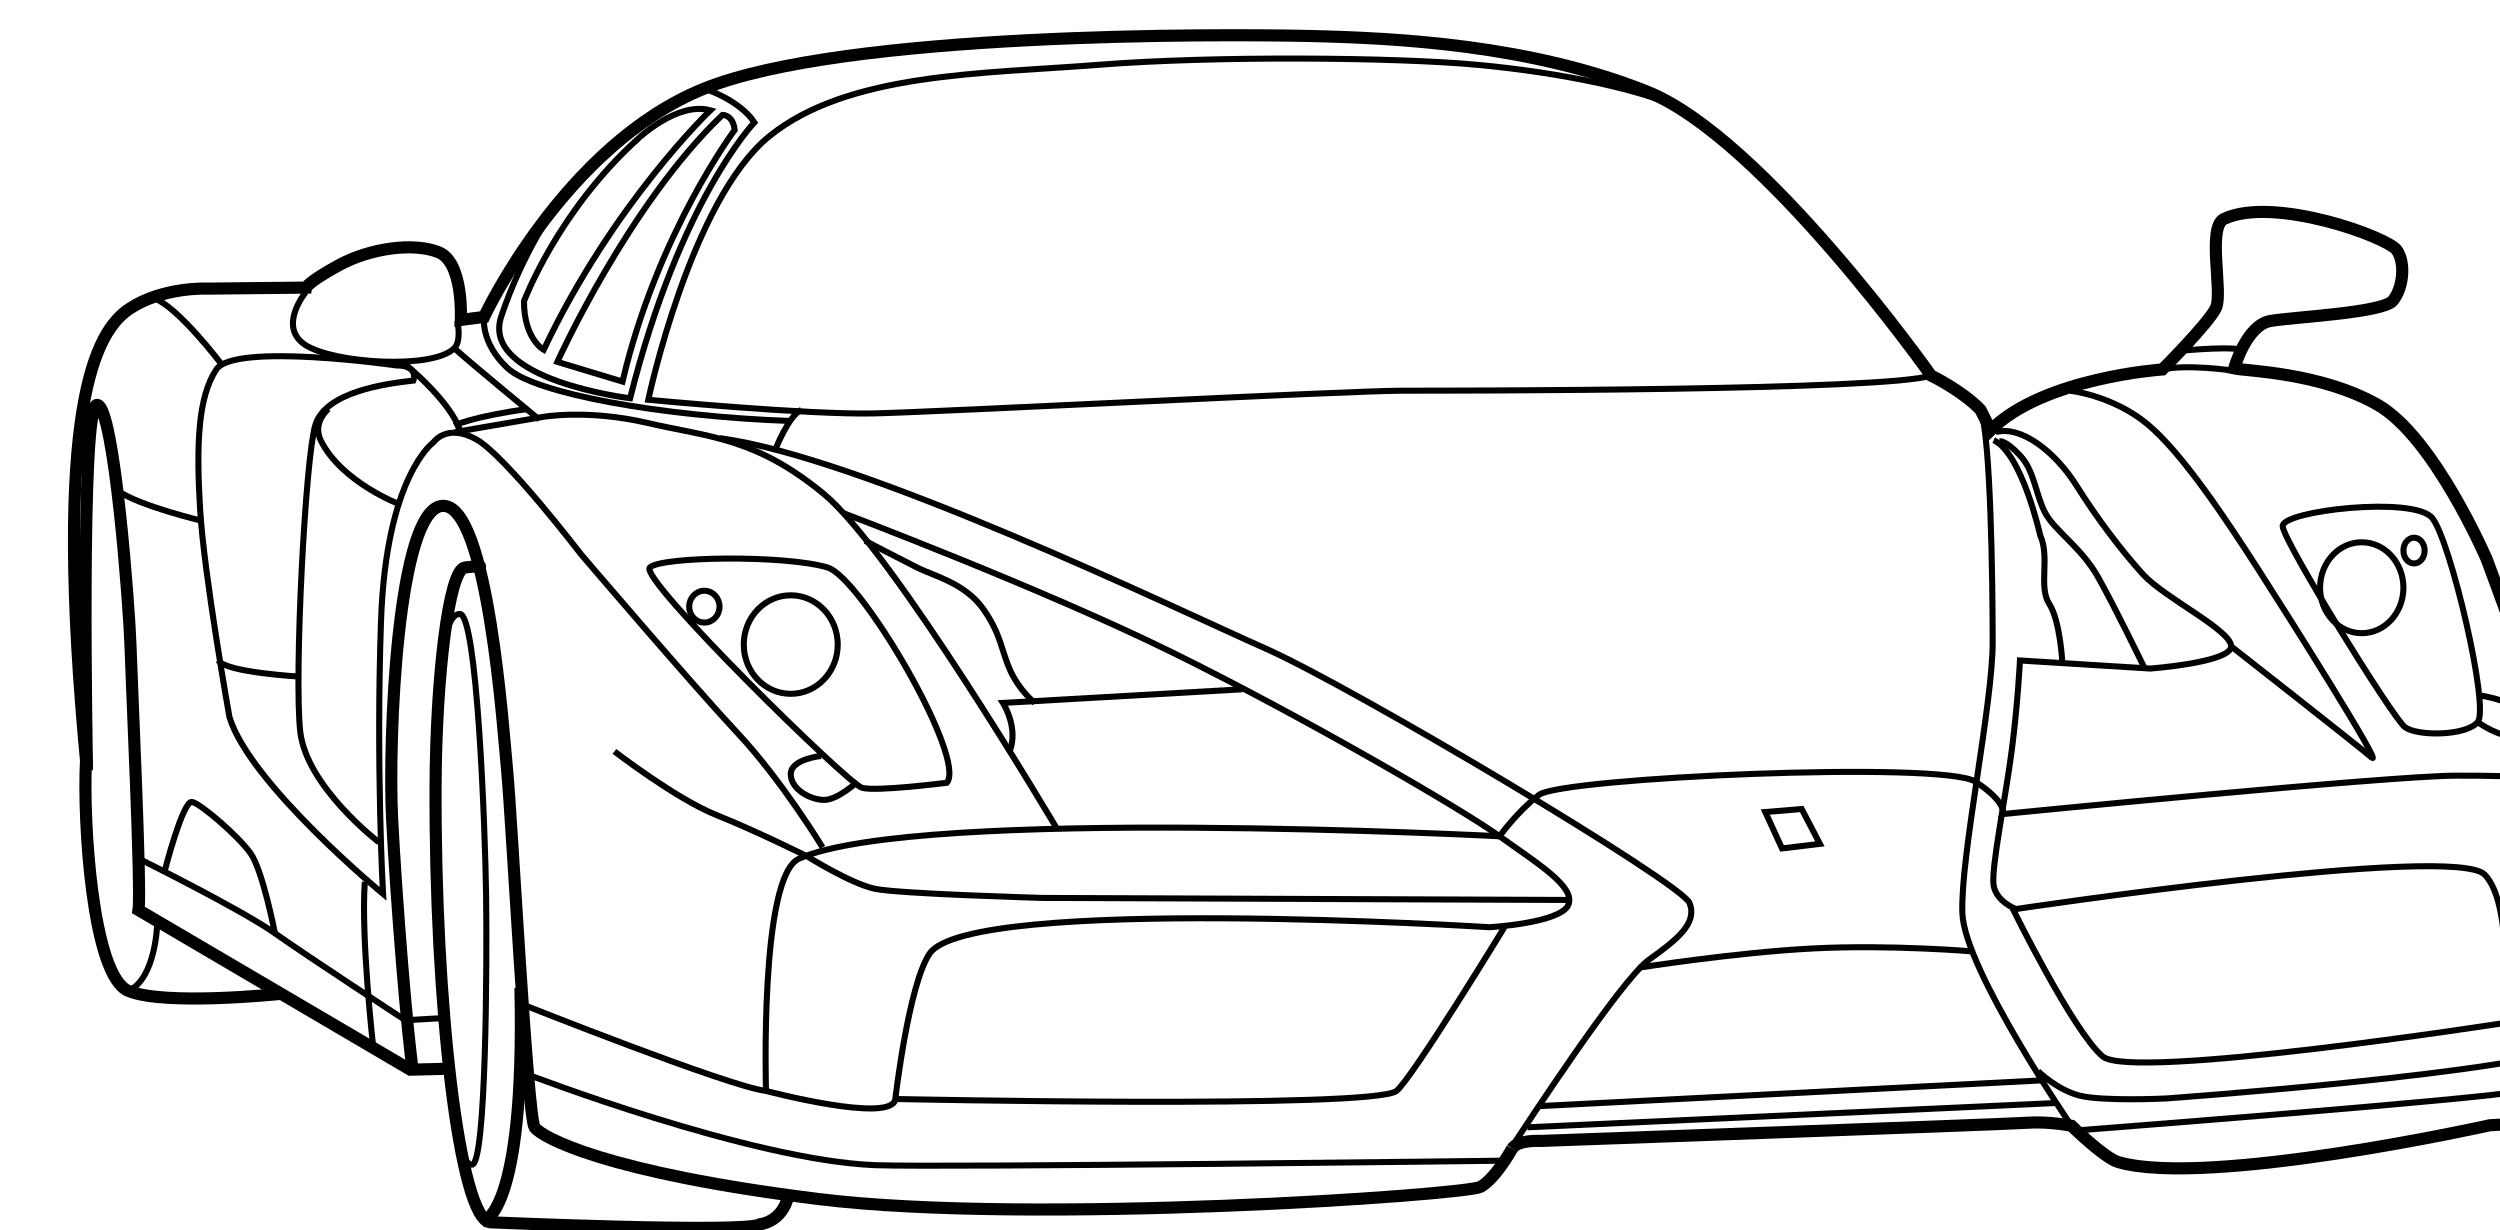 <?xml version="1.0" encoding="utf-8"?>
<!-- Generator: Adobe Illustrator 13.0.0, SVG Export Plug-In . SVG Version: 6.00 Build 14948)  -->
<!DOCTYPE svg PUBLIC "-//W3C//DTD SVG 1.1//EN" "http://www.w3.org/Graphics/SVG/1.1/DTD/svg11.dtd">
<svg version="1.1" id="Layer_1" xmlns="http://www.w3.org/2000/svg" xmlns:xlink="http://www.w3.org/1999/xlink" x="0px" y="0px"
	 width="412.359px" height="202.882px" viewBox="0 0 412.359 202.882" enable-background="new 0 0 412.359 202.882"
	 xml:space="preserve">
<g id="Layer_1_1_">
	<path fill="none" stroke="#000000" d="M249.679,188.691c1.753-2.632,17.668-27.084,22.334-30.417s7.999-6,6.666-9.333
		s-55.667-35.666-70-42c-14.333-6.333-66.667-31.667-90-34.667"/>
	<path fill="none" stroke="#000000" d="M139.013,84.607c0,0,32.667,12.334,54.333,23s48,26,54,30.333s12.666,8.333,11.333,11.333
		s-13,3.666-13,3.666s-85.708-5.359-92.333,4.334c-3.479,5.09-5.667,24-5.667,24s79,1.667,82.667-1.333
		c2.654-2.173,18-27.333,18-27.333"/>
	<path fill="none" stroke="#000000" d="M86.013,165.608c0,0,34.333,13.666,40.333,14.333c0,0-1.083-35.406,5.458-38.313
		c19.563-8.688,115.542-3.688,115.542-3.688s2.834-3.999,6.5-6.833s66.667-5.667,72-2.167s4.5,5.333,4.5,5.333
		s63.833-6.333,74.833-6.333s15.834,0.166,17.667,3.333"/>
	<path fill="none" stroke="#000000" d="M126.346,179.941c0,0,20.833,5.499,21.333,1.333"/>
	<path fill="none" stroke="#000000" d="M325.513,156.941c0,0-13.666-1.167-26.5-0.5s-28.667,3.167-28.667,3.167"/>
	<path fill="none" stroke="#000000" d="M329.179,71.274c4.333-1.167,10,3.5,13.333,8.833s7.5,10.833,11,14.667
		s14.5,9.167,14.5,11.833s-13.333,3.666-13.333,3.666l-21.5-1.333c0,0-0.333,6.833-1.333,14.667s-3.5,19.833-3,22.5
		s3.666,3.833,3.666,3.833s72.334-10.836,77.334-5.669s3,24.5,3,24.5s-61.166,9.5-66,5.5s-15-24.666-15-24.666"/>
	<path fill="none" stroke="#000000" d="M340.179,109.441c0,0-0.334-7-2.167-9.833s0.166-7.666-1.5-11.333
		c0,0-2.999-13.5-7.666-15.667"/>
	<path fill="none" stroke="#000000" d="M353.679,110.108c0,0-4.834-10-7.667-15s-7.333-7.666-8.833-10.833s-1.667-6.667-4-9.167
		s-3.333-2.333-3.333-2.333"/>
	<path fill="none" stroke="#000000" d="M376.512,86.774c0-2.549,21.667-5,24.667-1.333s9.5,31.334,7.5,33.667s-10,2.333-12,0.833
		S376.512,89.108,376.512,86.774z"/>
	<path fill="none" stroke="#000000" d="M136.513,93.607c5.505,1.649,23,31.5,19.667,35.5c0,0-11.667,1.5-14,0.833
		s-36.833-34.5-35-36.333S129.488,91.503,136.513,93.607z"/>
	<path fill="none" stroke="#000000" d="M258.512,148.441l-86.5-0.333c0,0-23.667-0.666-27.667-1.5s-11.167-5.334-11.167-5.334
		s-8.333-4.166-15-6.833s-16.833-10.5-16.833-10.5"/>
	<path fill="none" stroke="#000000" d="M135.679,139.774c0,0-6.667-11-14-18.833s-25.833-29.5-25.833-29.5s-12.5-16.333-17.333-19
		s-7,0.5-7,0.5s-7.834,5.5-8.667,29.5s0.333,45,0.333,45s-22-18.166-25.333-29.166c0,0-4.167-23.334-4.833-34.167
		S32.68,65.441,35.68,60.941s29.667-0.667,29.667-0.667c3.833,0,2.833,2.5,2.833,2.5c-4.5,0.5-14.5,1.833-16.167,7.333
		s-3.5,41.333-2.5,50.5s13,18.333,13,18.333"/>
	<path fill="none" stroke="#000000" d="M75.013,71.274l14.5-2.5c0,0,7.333-1.333,17.333,1s17.667,2.333,29,11.667
		s38.333,55,38.333,55"/>
	<path fill="none" stroke="#000000" d="M127.846,74.274c0,0,2.167-5.667,4.333-6.667"/>
	<path fill="none" stroke="#000000" d="M341.679,185.691c0,0-17.667-25.749-18-35.083s5-34.333,5-44.667c0-10.333-0.334-34-2-38.333
		"/>
	<path fill="none" stroke="#000000" d="M326.679,67.607L326.679,67.607"/>
	<path fill="none" stroke="#000000" stroke-width="2" d="M14.346,127.106c-5.833-60.166,1.5-72.5,7-76.167
		s12.833-3.333,12.833-3.333l16.333-0.167c0,0,0.167-0.833,5.333-3.667s12.333-3.833,16.5-2.167s3.667,11.167,3.667,11.167
		l3.833-0.5c0,0,13.167-28.333,36.333-37.667s85.167-9,99.833-8.667c14.667,0.333,36.5,1.5,55.667,9.167
		s46.833,46.833,46.833,46.833s5.167,2.501,8.167,5.668l1.667,3.332c8.667-8.667,28.333-10,28.333-10s7.667-7.667,8.833-10.167
		s-1.5-13.333,1.334-14.667c8.163-3.841,27,3,28.5,5.167s1,6.333-0.667,8.333s-16.167,2.667-20.167,3.333s-6,7.833-6,7.833
		c1.918,0.421,14.334,0.669,23.667,6.002s18,25.5,18,25.5s11.333,30.5,12.333,35.5s1.667,32.334,1.667,32.334
		s3.667,4.666,4.333,7.666s-2.166,13.167-5.333,15.334s-12.5,2.5-12.5,2.5s-46.461,10.334-61.25,6.083c-2.354-0.677-7.75-6-7.75-6
		s-3.75-0.75-7.25-0.5s-80.25,3-80.25,3s-3.75-0.25-4.75,1.25"/>
	<path fill="none" stroke="#000000" stroke-width="2" d="M14.346,126.605c0,0-1.166-60,1.667-59.833s5.333,33.833,5.5,39.5
		s1.833,40.833,1.333,43.833l44.833,26.334l6.5-0.164"/>
	<path fill="none" stroke="#000000" stroke-width="2" d="M249.429,189.441c0,0-2.75,4.998-5.25,6.331s-74.167,6.333-109.167,2
		s-45.667-10.166-46.833-11.833s-3.833-51.666-4.5-58.5s-3.167-44.334-10.667-44s-9,38.667-8.333,51.667s2.5,36,3.5,42"/>
	<path fill="none" stroke="#000000" d="M318.512,61.939c-7.167,2.498-78.083,2.502-87.083,2.502s-76.25,3.5-87.25,3.75
		s-37.25-2.25-37.25-2.25s7-33,20-43.5s35.25-10.25,54.25-11.75s49-1.25,62.5,0s29,4.25,35.5,8.25"/>
	<path fill="none" stroke="#000000" d="M166.429,124.191c1.75-4-1-8.25-1-8.25l39.5-2.25"/>
	<path fill="none" stroke="#000000" d="M170.679,115.941c0,0-2.5-2-4-5.25s-1.5-6-4.5-10.25s-8.25-5.5-10.75-6.75
		s-8.75-4.5-8.75-4.5"/>
	<path fill="none" stroke="#000000" d="M141.429,128.941c0,0-3.25,3-5.5,3s-5.5-1.75-5.5-4.25s5-3,5-3"/>
	<path fill="none" stroke="#000000" d="M408.679,119.108c0,0,4,2.833,6,2.083s1.5-2.25,0.5-4s-6.25-2.5-6.25-2.5"/>
	<path fill="none" stroke="#000000" d="M368.012,106.608c0,0,21.167,16.583,23.167,18.333c2.192,1.92-14-23.75-19-31.5
		s-12.25-18.75-18-23.5s-12.75-5.5-12.75-5.5"/>
	<line fill="none" stroke="#000000" x1="251.929" y1="185.941" x2="338.929" y2="181.941"/>
	<line fill="none" stroke="#000000" x1="253.929" y1="182.441" x2="336.929" y2="178.191"/>
	<path fill="none" stroke="#000000" d="M248.429,191.441c0,0-92.732,1.162-104,0.75c-20.5-0.75-57.5-15-57.5-15"/>
	<path fill="none" stroke="#000000" d="M342.679,186.441c0,0,66.661-5.121,73.25-6.5c10.75-2.25,11.25-4.25,11.25-4.25"/>
	<path fill="none" stroke="#000000" d="M428.512,167.774c0,0-0.151,2.961-2.833,4.417c-8.75,4.75-68.5,9-68.5,9s-10.5,0.5-14.25-0.5
		s-6.75-4-6.75-4"/>
	<path fill="none" stroke="#000000" d="M424.179,160.108c0,0,1.333,5.999-1.5,8.166s-9.833,0.498-9.833,0.498"/>
	<ellipse fill="none" stroke="#000000" cx="130.429" cy="106.316" rx="7.75" ry="8.125"/>
	<ellipse fill="none" stroke="#000000" cx="116.179" cy="100.066" rx="2.5" ry="2.625"/>
	<ellipse fill="none" stroke="#000000" cx="389.554" cy="96.941" rx="6.875" ry="7.5"/>
	<ellipse fill="none" stroke="#000000" cx="398.179" cy="90.816" rx="1.75" ry="2.125"/>
	<path fill="none" stroke="#000000" d="M61.513,172.275c0,0-2-17.834-1.333-26.834"/>
	<path fill="none" stroke="#000000" stroke-width="2" d="M79.179,93.441c0,0,0.167-0.166-2.5,0.167s-4.754,18.33-4.833,35.833
		c-0.167,36.334,4,71.667,9,72.167c0,0,42.167,1.833,44.5,0.333c0,0,3.667-0.332,4.667-4.666"/>
	<path fill="none" stroke="#000000" stroke-width="2" d="M79.679,201.441c0,0,7-0.834,6.167-38.5"/>
	<path fill="none" stroke="#000000" d="M72.846,110.941c0,0,0.167-9.667,3-9.667s4.167,34.833,4.333,46.333s0,44.5-2.333,44.5
		s-3.167-10.833-3.167-10.833"/>
	<path fill="none" stroke="#000000" d="M22.846,141.608c0,0,16.833,8.333,22.5,12.333s21.5,14.334,21.5,14.334l6-0.334"/>
	<path fill="none" stroke="#000000" d="M27.179,143.608c0,0,3-11.666,4.5-11.333s7.667,5.667,9.667,8.5s4,13.166,4,13.166"/>
	<path fill="none" stroke="#000000" d="M49.513,111.608c0,0-12.167-0.667-13.5-2.667"/>
	<polygon fill="none" stroke="#000000" points="291.179,133.941 293.929,139.941 300.179,139.191 297.179,133.441 	"/>
	<path fill="none" stroke="#000000" d="M50.429,48.191c0,0-4.75,5.75,0,8.75s20.964,4.036,24.5,0.5c1.25-1.25,0.5-4.5,0.5-4.5"/>
	<path fill="none" stroke="#000000" d="M88.929,69.191c0,0-11.25-9.25-14-11.75"/>
	<path fill="none" stroke="#000000" d="M66.679,59.941c0,0,7.75,6.25,9.25,11.25"/>
	<path fill="none" stroke="#000000" d="M74.929,70.191c0,0,3-1.5,12.25-2.75"/>
	<path fill="none" stroke="#000000" d="M65.929,83.191c0,0-9.557-3.612-13-10.5c-1.5-3,1.25-5.25,1.25-5.25"/>
	<path fill="none" stroke="#000000" d="M33.429,85.941c0,0-10.5-2.5-14-5"/>
	<path fill="none" stroke="#000000" d="M36.429,59.941c0,0-7-9.25-11-10.75"/>
	<path fill="none" stroke="#000000" stroke-width="2" d="M46.179,163.941c0,0-19,2-25-0.5s-7.5-28.25-7-37.75"/>
	<path fill="none" stroke="#000000" d="M25.929,152.441c0,0-0.25,9-4.75,11"/>
	<path fill="none" stroke="#000000" d="M367.804,61.066c0,0-7.127-1.006-11.126-0.128"/>
	<path fill="none" stroke="#000000" d="M360.179,57.816c0,0,9.375-0.875,9.875,0.125"/>
	<path fill="none" stroke="#000000" d="M79.845,52.272c0,0-0.666,4.169,3.834,8.419s25.5,8,46.75,8.75"/>
	<path fill="none" stroke="#000000" d="M116.178,14.605c0,0,5.751,1.836,8.251,5.586c0,0-12.25,12.75-20.5,45.5
		c0,0-24.75-3-21.25-13.5s9-18.25,9-18.25"/>
	<path fill="none" stroke="#000000" d="M119.179,18.941c0,0,1.75,0,2,2.5c0,0-12.75,17-18.5,41.5l-10.75-3.25
		C91.929,59.691,103.679,33.691,119.179,18.941z"/>
	<path fill="none" stroke="#000000" d="M117.179,18.191c0,0-16,15.25-27.5,39.5c0,0-3.25-1.75-3.25-8c0,0,5.5-14.75,18.75-26.75
		C105.179,22.941,111.679,16.691,117.179,18.191z"/>
</g>
</svg>
